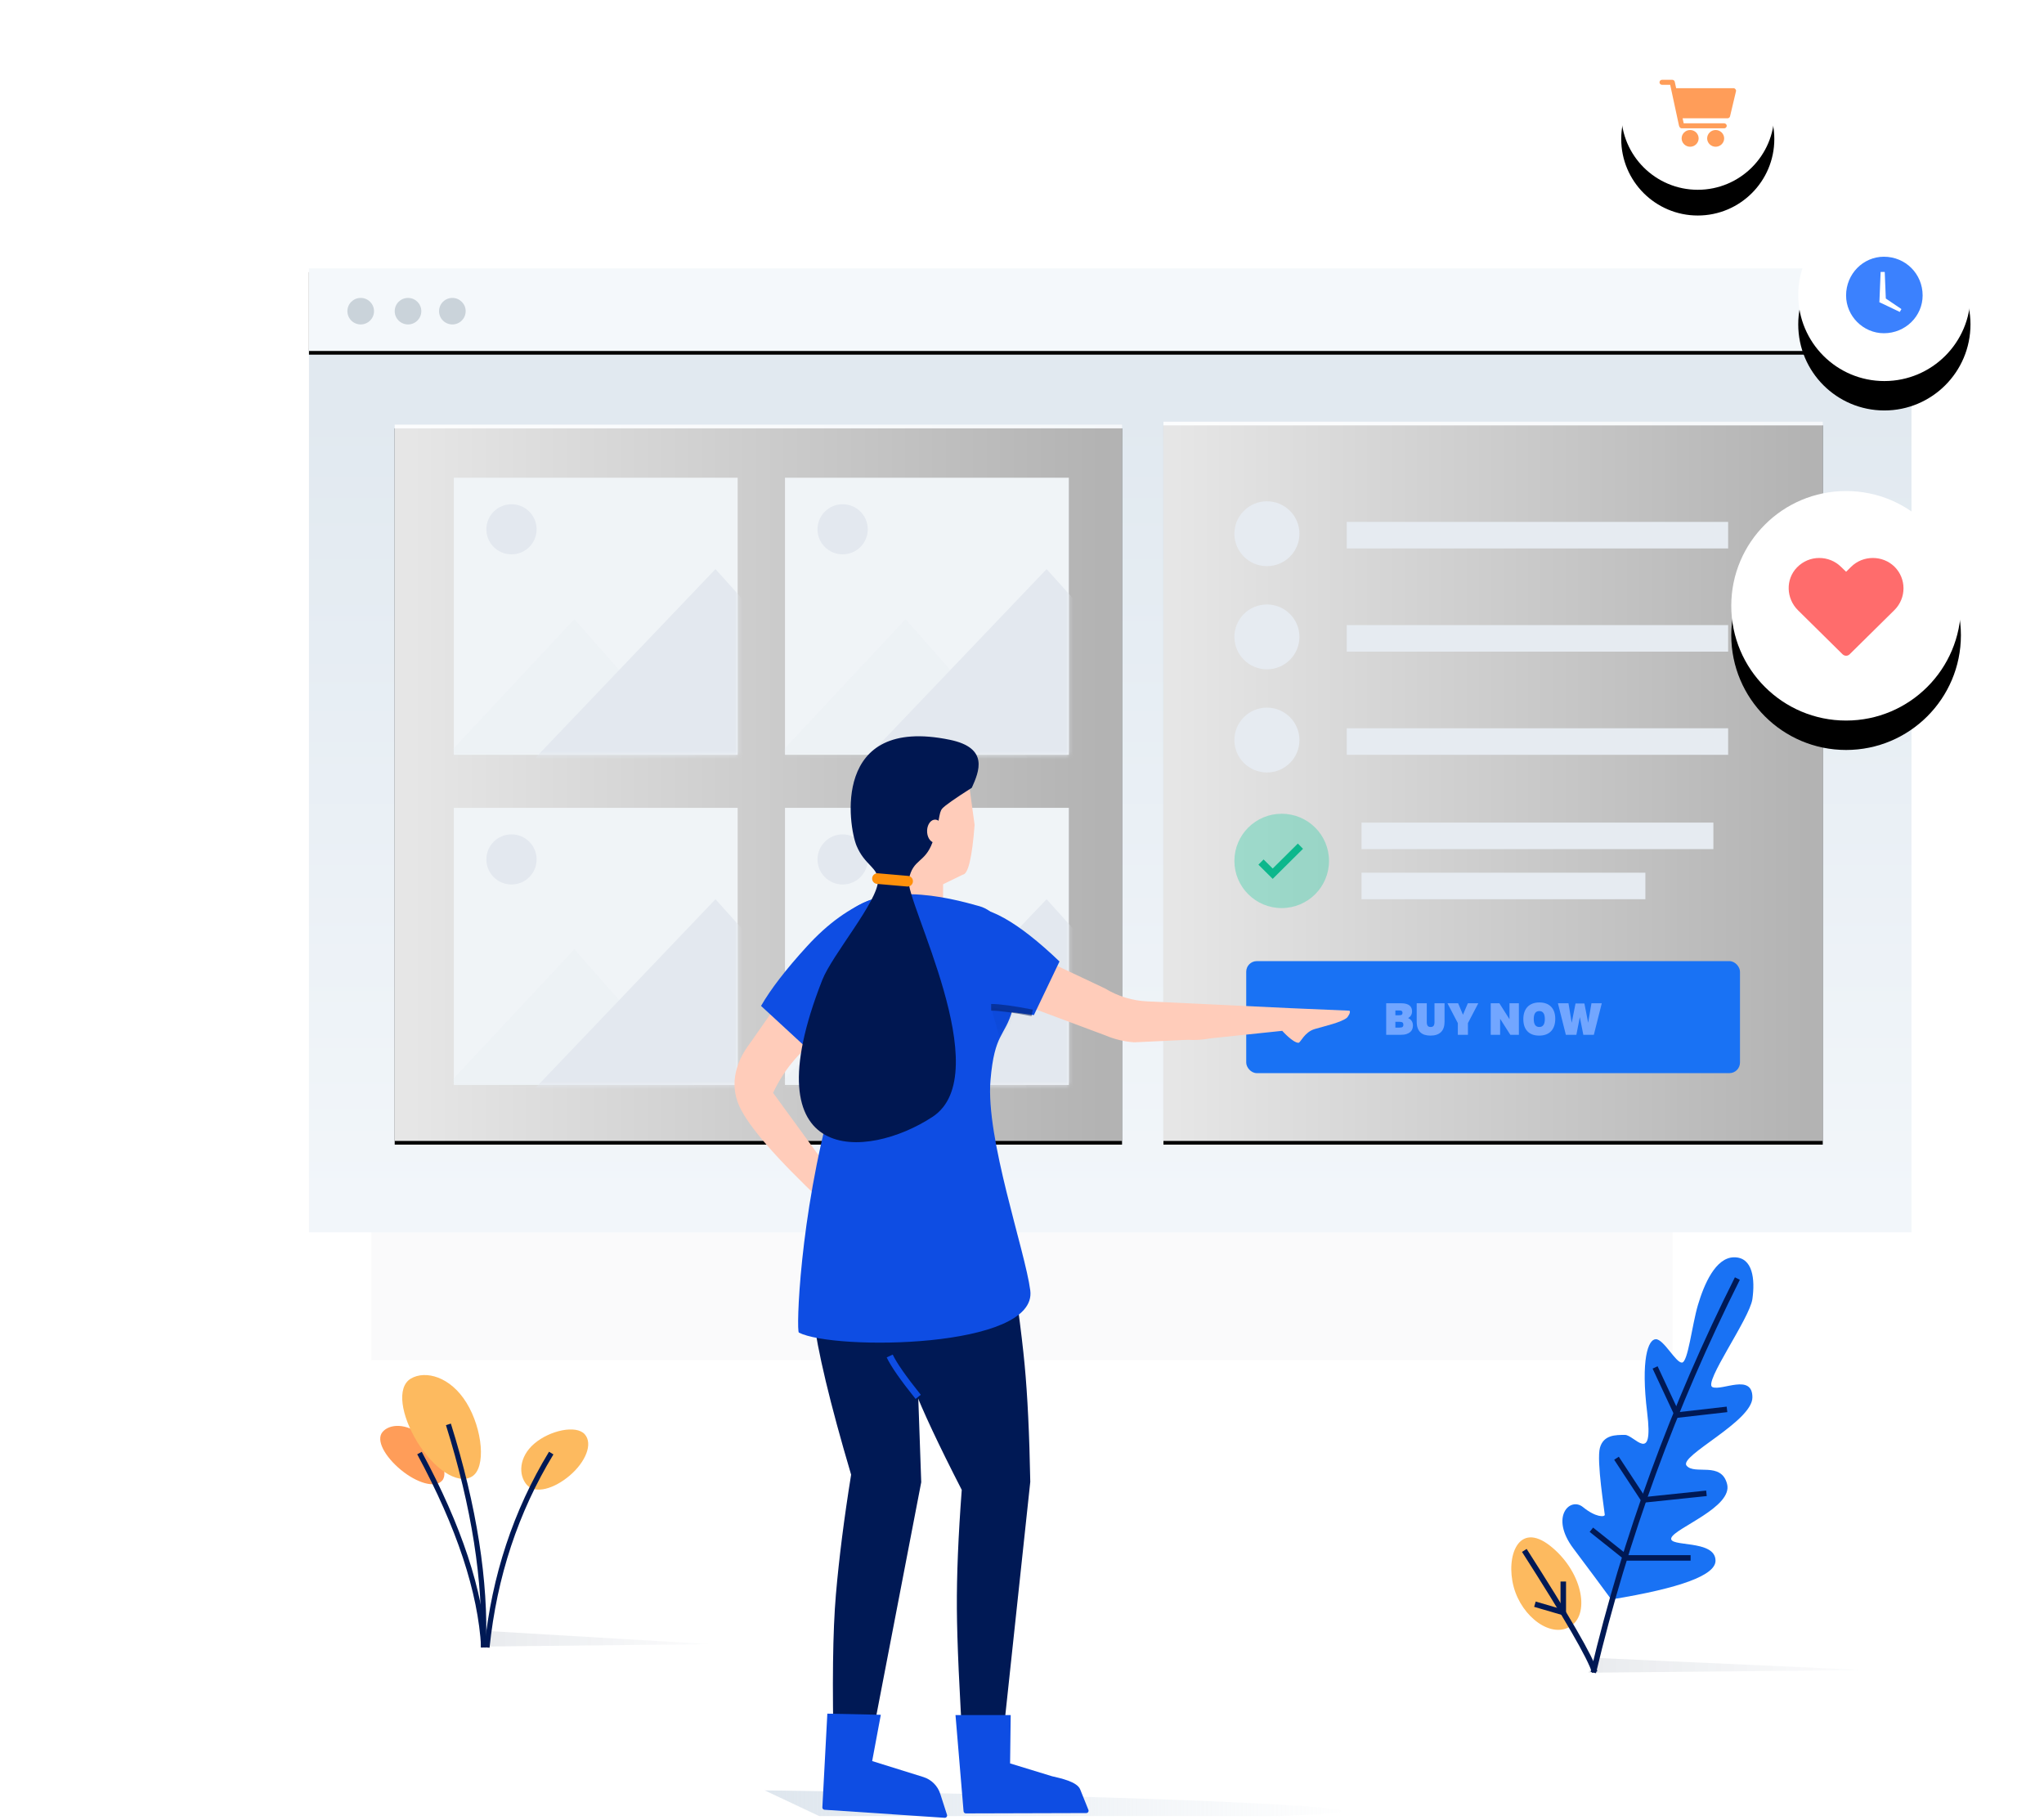 <svg xmlns="http://www.w3.org/2000/svg" xmlns:xlink="http://www.w3.org/1999/xlink" width="556" height="495" viewBox="0 0 556 495">
  <defs>
    <filter id="ecommerce_buyer-a" width="184.7%" height="222.4%" x="-42.4%" y="-61.2%" filterUnits="objectBoundingBox">
      <feGaussianBlur in="SourceGraphic" stdDeviation="50"/>
    </filter>
    <linearGradient id="ecommerce_buyer-b" x1="50%" x2="50%" y1="96.796%" y2="6.327%">
      <stop offset="0%" stop-color="#F2F6FA"/>
      <stop offset="100%" stop-color="#E1E9F0"/>
    </linearGradient>
    <linearGradient id="ecommerce_buyer-e" x1="98.352%" x2="2.926%" y1="50%" y2="50%">
      <stop offset="0%" stop-color="#FFF" stop-opacity=".7"/>
      <stop offset="100%" stop-color="#FFF" stop-opacity=".9"/>
    </linearGradient>
    <rect id="ecommerce_buyer-d" width="197.847" height="194.835"/>
    <filter id="ecommerce_buyer-c" width="102%" height="102.1%" x="-1%" y="-.5%" filterUnits="objectBoundingBox">
      <feOffset dy="1" in="SourceAlpha" result="shadowOffsetOuter1"/>
      <feGaussianBlur in="shadowOffsetOuter1" result="shadowBlurOuter1" stdDeviation=".5"/>
      <feComposite in="shadowBlurOuter1" in2="SourceAlpha" operator="out" result="shadowBlurOuter1"/>
      <feColorMatrix in="shadowBlurOuter1" values="0 0 0 0 0.886   0 0 0 0 0.906   0 0 0 0 0.922  0 0 0 0.3 0"/>
    </filter>
    <rect id="ecommerce_buyer-f" width="77.209" height="75.368"/>
    <rect id="ecommerce_buyer-h" width="77.209" height="75.368"/>
    <rect id="ecommerce_buyer-j" width="77.209" height="75.368"/>
    <rect id="ecommerce_buyer-l" width="77.209" height="75.368"/>
    <rect id="ecommerce_buyer-o" width="179.349" height="195.637" x="240.472" y="49.711"/>
    <filter id="ecommerce_buyer-n" width="102.2%" height="102%" x="-1.1%" y="-.5%" filterUnits="objectBoundingBox">
      <feOffset dy="1" in="SourceAlpha" result="shadowOffsetOuter1"/>
      <feGaussianBlur in="shadowOffsetOuter1" result="shadowBlurOuter1" stdDeviation=".5"/>
      <feComposite in="shadowBlurOuter1" in2="SourceAlpha" operator="out" result="shadowBlurOuter1"/>
      <feColorMatrix in="shadowBlurOuter1" values="0 0 0 0 0.886   0 0 0 0 0.906   0 0 0 0 0.922  0 0 0 0.3 0"/>
    </filter>
    <rect id="ecommerce_buyer-q" width="435.907" height="22.45"/>
    <filter id="ecommerce_buyer-p" width="100.9%" height="117.8%" x="-.5%" y="-4.5%" filterUnits="objectBoundingBox">
      <feOffset dy="1" in="SourceAlpha" result="shadowOffsetOuter1"/>
      <feGaussianBlur in="shadowOffsetOuter1" result="shadowBlurOuter1" stdDeviation=".5"/>
      <feColorMatrix in="shadowBlurOuter1" values="0 0 0 0 0.455   0 0 0 0 0.522   0 0 0 0 0.596  0 0 0 0.05 0"/>
    </filter>
    <linearGradient id="ecommerce_buyer-r" x1="0%" x2="97.677%" y1="50%" y2="50%">
      <stop offset="0%" stop-color="#C8D5E2"/>
      <stop offset="100%" stop-color="#C8D5E2" stop-opacity="0"/>
    </linearGradient>
    <path id="ecommerce_buyer-s" d="M49.566,3.26 C41.356,0.942 21.04,-4.476 11.388,7.421 C5.864,14.232 4.979,24.812 6.652,36.128 C7.901,44.579 11.842,47.523 9.501,55.928 C0.596,87.896 -0.28,118.869 0.461,119.249 C9.964,124.137 65.474,123.674 63.404,107.781 C61.985,96.884 51.241,66.443 52.58,50.601 C53.672,37.662 56.472,38.834 58.542,31.558 C61.81,20.071 57.776,5.578 49.566,3.26 Z"/>
    <linearGradient id="ecommerce_buyer-t" x1="50%" x2="50%" y1="64.181%" y2="0%">
      <stop offset="0%" stop-opacity="0"/>
      <stop offset="100%" stop-color="#001751"/>
    </linearGradient>
    <path id="ecommerce_buyer-v" d="M36.045,26.733 C36.49,26.733 36.792,26.285 36.625,25.872 L34.387,20.294 C33.536,18.172 28.966,17.247 26.739,16.721 L15.32,13.227 L15.486,0.072 L0.469,0.072 L2.664,26.219 C2.676,26.56 2.955,26.826 3.295,26.826 L36.045,26.733 Z"/>
    <path id="ecommerce_buyer-w" d="M34.789,28.346 C35.234,28.346 35.536,27.898 35.37,27.484 L33.133,21.907 C32.281,19.785 30.45,18.209 28.224,17.683 L14.045,14.326 L15.513,1.604 L0.98,2.312 L1.409,27.836 C1.421,28.177 1.699,28.443 2.04,28.443 L34.789,28.346 Z"/>
    <linearGradient id="ecommerce_buyer-x" x1="2.201%" x2="116.991%" y1="50%" y2="50%">
      <stop offset="0%" stop-color="#152E4D" stop-opacity=".128"/>
      <stop offset="100%" stop-color="#15264D" stop-opacity="0"/>
    </linearGradient>
    <ellipse id="ecommerce_buyer-z" cx="31.233" cy="31.217" rx="31.233" ry="31.217"/>
    <filter id="ecommerce_buyer-y" width="213.7%" height="213.7%" x="-56.8%" y="-44%" filterUnits="objectBoundingBox">
      <feOffset dy="8" in="SourceAlpha" result="shadowOffsetOuter1"/>
      <feGaussianBlur in="shadowOffsetOuter1" result="shadowBlurOuter1" stdDeviation="10.5"/>
      <feColorMatrix in="shadowBlurOuter1" values="0 0 0 0 0.875   0 0 0 0 0.906   0 0 0 0 0.929  0 0 0 0.6 0"/>
    </filter>
    <ellipse id="ecommerce_buyer-B" cx="71.575" cy="70.238" rx="23.425" ry="23.413"/>
    <filter id="ecommerce_buyer-A" width="245.1%" height="245.2%" x="-72.6%" y="-55.5%" filterUnits="objectBoundingBox">
      <feOffset dy="8" in="SourceAlpha" result="shadowOffsetOuter1"/>
      <feGaussianBlur in="shadowOffsetOuter1" result="shadowBlurOuter1" stdDeviation="10"/>
      <feColorMatrix in="shadowBlurOuter1" values="0 0 0 0 0.875   0 0 0 0 0.906   0 0 0 0 0.929  0 0 0 0.6 0"/>
    </filter>
    <ellipse id="ecommerce_buyer-D" cx="20.822" cy="20.811" rx="20.822" ry="20.811"/>
    <filter id="ecommerce_buyer-C" width="239.3%" height="239.3%" x="-69.6%" y="-52.9%" filterUnits="objectBoundingBox">
      <feOffset dy="7" in="SourceAlpha" result="shadowOffsetOuter1"/>
      <feGaussianBlur in="shadowOffsetOuter1" result="shadowBlurOuter1" stdDeviation="8.5"/>
      <feColorMatrix in="shadowBlurOuter1" values="0 0 0 0 0.875   0 0 0 0 0.906   0 0 0 0 0.929  0 0 0 0.6 0"/>
    </filter>
  </defs>
  <g fill="none" fill-rule="evenodd" transform="translate(76 10)">
    <rect width="354" height="245" x="25" y="115" fill="#25394D" fill-opacity=".1" fill-rule="nonzero" filter="url(#ecommerce_buyer-a)" opacity=".5"/>
    <g transform="translate(0 55)">
      <rect width="435.907" height="240.538" x="8.043" y="29.666" fill="url(#ecommerce_buyer-b)" fill-rule="nonzero"/>
      <g transform="translate(31.366 50.513)">
        <g fill-rule="nonzero">
          <use fill="#000" filter="url(#ecommerce_buyer-c)" xlink:href="#ecommerce_buyer-d"/>
          <use fill="url(#ecommerce_buyer-e)" xlink:href="#ecommerce_buyer-d"/>
        </g>
        <g transform="translate(16.085 14.432)">
          <mask id="ecommerce_buyer-g" fill="#fff">
            <use xlink:href="#ecommerce_buyer-f"/>
          </mask>
          <use fill="#F0F4F7" fill-rule="nonzero" xlink:href="#ecommerce_buyer-f"/>
          <ellipse cx="15.683" cy="14.031" fill="#E3E8EF" fill-rule="nonzero" mask="url(#ecommerce_buyer-g)" rx="6.836" ry="6.815"/>
          <path fill="#E3E8EF" fill-rule="nonzero" d="M-2.413,76.17 C-2.413,76.17 9.322,63.609 32.791,38.486 L65.949,76.17 C20.374,76.17 -2.413,76.17 -2.413,76.17 Z" mask="url(#ecommerce_buyer-g)" opacity=".503"/>
          <path fill="#E3E8EF" fill-rule="nonzero" d="M16.085,82.585 C16.085,82.585 34.446,63.342 71.168,24.856 L123.051,82.585 C51.74,82.585 16.085,82.585 16.085,82.585 Z" mask="url(#ecommerce_buyer-g)"/>
          <g transform="translate(0 89.8)">
            <mask id="ecommerce_buyer-i" fill="#fff">
              <use xlink:href="#ecommerce_buyer-h"/>
            </mask>
            <use fill="#F0F4F7" fill-rule="nonzero" xlink:href="#ecommerce_buyer-h"/>
            <ellipse cx="15.683" cy="14.031" fill="#E3E8EF" fill-rule="nonzero" mask="url(#ecommerce_buyer-i)" rx="6.836" ry="6.815"/>
            <path fill="#E3E8EF" fill-rule="nonzero" d="M-2.413,76.17 C-2.413,76.17 9.322,63.609 32.791,38.486 L65.949,76.17 C20.374,76.17 -2.413,76.17 -2.413,76.17 Z" mask="url(#ecommerce_buyer-i)" opacity=".503"/>
            <path fill="#E3E8EF" fill-rule="nonzero" d="M16.085,82.585 C16.085,82.585 34.446,63.342 71.168,24.856 L123.051,82.585 C51.74,82.585 16.085,82.585 16.085,82.585 Z" mask="url(#ecommerce_buyer-i)"/>
          </g>
          <g transform="translate(90.077)">
            <mask id="ecommerce_buyer-k" fill="#fff">
              <use xlink:href="#ecommerce_buyer-j"/>
            </mask>
            <use fill="#F0F4F7" fill-rule="nonzero" xlink:href="#ecommerce_buyer-j"/>
            <ellipse cx="15.683" cy="14.031" fill="#E3E8EF" fill-rule="nonzero" mask="url(#ecommerce_buyer-k)" rx="6.836" ry="6.815"/>
            <path fill="#E3E8EF" fill-rule="nonzero" d="M-2.413,76.17 C-2.413,76.17 9.322,63.609 32.791,38.486 L65.949,76.17 C20.374,76.17 -2.413,76.17 -2.413,76.17 Z" mask="url(#ecommerce_buyer-k)" opacity=".503"/>
            <path fill="#E3E8EF" fill-rule="nonzero" d="M16.085,82.585 C16.085,82.585 34.446,63.342 71.168,24.856 L123.051,82.585 C51.74,82.585 16.085,82.585 16.085,82.585 Z" mask="url(#ecommerce_buyer-k)"/>
          </g>
          <g transform="translate(90.077 89.8)">
            <mask id="ecommerce_buyer-m" fill="#fff">
              <use xlink:href="#ecommerce_buyer-l"/>
            </mask>
            <use fill="#F0F4F7" fill-rule="nonzero" xlink:href="#ecommerce_buyer-l"/>
            <ellipse cx="15.683" cy="14.031" fill="#E3E8EF" fill-rule="nonzero" mask="url(#ecommerce_buyer-m)" rx="6.836" ry="6.815"/>
            <path fill="#E3E8EF" fill-rule="nonzero" d="M-2.413,76.17 C-2.413,76.17 9.322,63.609 32.791,38.486 L65.949,76.17 C20.374,76.17 -2.413,76.17 -2.413,76.17 Z" mask="url(#ecommerce_buyer-m)" opacity=".503"/>
            <path fill="#E3E8EF" fill-rule="nonzero" d="M16.085,82.585 C16.085,82.585 34.446,63.342 71.168,24.856 L123.051,82.585 C51.74,82.585 16.085,82.585 16.085,82.585 Z" mask="url(#ecommerce_buyer-m)"/>
          </g>
        </g>
      </g>
      <g fill-rule="nonzero">
        <use fill="#000" filter="url(#ecommerce_buyer-n)" xlink:href="#ecommerce_buyer-o"/>
        <use fill="url(#ecommerce_buyer-e)" xlink:href="#ecommerce_buyer-o"/>
      </g>
      <g transform="translate(262.992 196.439)">
        <rect width="134.311" height="30.468" fill="#1972F4" fill-rule="nonzero" rx="2.875"/>
        <path fill="#72A6FF" d="M38.075,11.458 L42.105,11.458 C42.684,11.458 43.166,11.516 43.552,11.632 C43.938,11.748 44.246,11.907 44.475,12.107 C44.705,12.308 44.867,12.542 44.964,12.811 C45.06,13.079 45.109,13.362 45.109,13.659 C45.109,14.051 45.024,14.402 44.855,14.711 C44.686,15.02 44.413,15.278 44.035,15.487 C44.912,15.879 45.35,16.557 45.35,17.519 C45.35,17.856 45.294,18.177 45.181,18.481 C45.068,18.786 44.879,19.055 44.614,19.287 C44.349,19.52 44.003,19.704 43.577,19.84 C43.15,19.977 42.624,20.045 41.996,20.045 L38.075,20.045 L38.075,11.458 Z M40.573,14.717 L41.646,14.717 C41.984,14.717 42.213,14.661 42.334,14.549 C42.455,14.436 42.515,14.276 42.515,14.067 C42.515,13.859 42.455,13.699 42.334,13.586 C42.213,13.474 41.984,13.418 41.646,13.418 L40.573,13.418 L40.573,14.717 Z M40.573,18.084 L41.707,18.084 C42.117,18.084 42.394,18.016 42.539,17.88 C42.684,17.744 42.756,17.551 42.756,17.303 C42.756,17.046 42.684,16.85 42.539,16.713 C42.394,16.577 42.117,16.509 41.707,16.509 L40.573,16.509 L40.573,18.084 Z M50.127,20.261 C49.54,20.261 49.013,20.189 48.547,20.045 C48.08,19.9 47.686,19.674 47.365,19.365 C47.043,19.057 46.798,18.662 46.629,18.181 C46.46,17.7 46.375,17.122 46.375,16.449 L46.375,11.458 L49.114,11.458 L49.114,16.569 C49.114,17.026 49.194,17.365 49.355,17.585 C49.516,17.806 49.785,17.916 50.163,17.916 C50.541,17.916 50.811,17.806 50.972,17.585 C51.133,17.365 51.213,17.026 51.213,16.569 L51.213,11.458 L53.951,11.458 L53.951,16.449 C53.951,17.732 53.622,18.688 52.962,19.317 C52.303,19.947 51.358,20.261 50.127,20.261 Z M57.643,11.458 L58.958,14.585 L60.285,11.458 L63.132,11.458 L60.309,16.858 L60.309,20.045 L57.559,20.045 L57.559,16.858 L54.736,11.458 L57.643,11.458 Z M66.51,11.458 L68.862,11.458 L71.613,15.799 L71.613,11.458 L74.17,11.458 L74.17,20.045 L71.842,20.045 L69.067,15.679 L69.067,20.045 L66.51,20.045 L66.51,11.458 Z M79.684,20.261 C78.984,20.261 78.367,20.159 77.832,19.955 C77.297,19.75 76.847,19.455 76.481,19.071 C76.115,18.686 75.839,18.217 75.654,17.663 C75.469,17.11 75.377,16.485 75.377,15.787 C75.377,15.09 75.469,14.462 75.654,13.905 C75.839,13.348 76.117,12.871 76.487,12.474 C76.857,12.077 77.315,11.772 77.862,11.56 C78.409,11.347 79.04,11.241 79.756,11.241 C80.456,11.241 81.073,11.343 81.608,11.548 C82.143,11.752 82.593,12.047 82.959,12.432 C83.325,12.817 83.6,13.284 83.785,13.833 C83.97,14.382 84.063,15.006 84.063,15.703 C84.063,16.401 83.968,17.032 83.779,17.597 C83.59,18.163 83.313,18.642 82.947,19.035 C82.581,19.427 82.125,19.73 81.578,19.943 C81.031,20.155 80.399,20.261 79.684,20.261 Z M79.72,17.916 C80.725,17.916 81.228,17.194 81.228,15.751 C81.228,14.308 80.725,13.586 79.72,13.586 C78.715,13.586 78.212,14.308 78.212,15.751 C78.212,17.194 78.715,17.916 79.72,17.916 Z M93.014,16.773 L93.907,11.458 L96.718,11.458 L94.558,20.045 L91.699,20.045 L90.746,15.234 L89.805,20.045 L86.946,20.045 L84.787,11.458 L87.658,11.458 L88.538,16.773 L89.576,11.518 L91.989,11.518 L93.014,16.773 Z"/>
      </g>
      <path fill="#E6EBF1" fill-rule="nonzero" d="M268.621 88.999C263.735 88.999 259.775 85.05 259.775 80.179 259.775 75.308 263.735 71.359 268.621 71.359 273.507 71.359 277.468 75.308 277.468 80.179 277.468 85.05 273.507 88.999 268.621 88.999zM290.336 76.972L394.085 76.972 394.085 84.188 290.336 84.188 290.336 76.972zM268.621 117.062C263.735 117.062 259.775 113.113 259.775 108.242 259.775 103.371 263.735 99.422 268.621 99.422 273.507 99.422 277.468 103.371 277.468 108.242 277.468 113.113 273.507 117.062 268.621 117.062zM290.336 105.035L394.085 105.035 394.085 112.251 290.336 112.251 290.336 105.035zM268.621 145.124C263.735 145.124 259.775 141.176 259.775 136.305 259.775 131.434 263.735 127.485 268.621 127.485 273.507 127.485 277.468 131.434 277.468 136.305 277.468 141.176 273.507 145.124 268.621 145.124zM290.336 133.097L394.085 133.097 394.085 140.314 290.336 140.314 290.336 133.097z"/>
      <g transform="translate(259.775 156.35)">
        <ellipse cx="12.868" cy="12.829" fill="#00C896" fill-rule="nonzero" opacity=".3" rx="12.868" ry="12.829"/>
        <polyline stroke="#0CB78C" stroke-width="1.997" points="7.238 13.144 10.421 16.303 17.962 8.82"/>
      </g>
      <polygon fill="#E6EBF1" points="294.358 158.755 390.064 158.755 390.064 165.971 294.358 165.971"/>
      <polygon fill="#E6EBF1" points="294.358 172.385 371.566 172.385 371.566 179.601 294.358 179.601"/>
      <g transform="translate(8.043 8.018)">
        <g fill-rule="nonzero">
          <use fill="#000" filter="url(#ecommerce_buyer-p)" xlink:href="#ecommerce_buyer-q"/>
          <use fill="#F4F8FB" xlink:href="#ecommerce_buyer-q"/>
        </g>
        <path fill="#CAD3DA" fill-rule="nonzero" d="M14.074,15.234 C12.076,15.234 10.455,13.619 10.455,11.626 C10.455,9.633 12.076,8.018 14.074,8.018 C16.073,8.018 17.694,9.633 17.694,11.626 C17.694,13.619 16.073,15.234 14.074,15.234 Z M26.943,15.234 C24.944,15.234 23.323,13.619 23.323,11.626 C23.323,9.633 24.944,8.018 26.943,8.018 C28.941,8.018 30.562,9.633 30.562,11.626 C30.562,13.619 28.941,15.234 26.943,15.234 Z M39.006,15.234 C37.008,15.234 35.387,13.619 35.387,11.626 C35.387,9.633 37.008,8.018 39.006,8.018 C41.005,8.018 42.626,9.633 42.626,11.626 C42.626,13.619 41.005,15.234 39.006,15.234 Z"/>
      </g>
    </g>
    <path fill="url(#ecommerce_buyer-r)" fill-rule="nonzero" d="M271.126,484 C296.852,483.167 294.807,482 264.991,480.5 C235.175,479 190.845,477.833 132,477 L146.857,484 L271.126,484 Z" opacity=".597"/>
    <g transform="translate(106 154)">
      <g transform="rotate(67 -33.125 82.113)">
        <path fill="#FFCCBA" d="M0.311,9.303 L12.09,0.448 C12.582,3.264 13.6,6.266 15.143,9.453 C16.687,12.639 18.707,15.632 21.204,18.431 L55.184,10.534 L58.889,11.4 L71.195,10.981 C71.895,11.151 71.992,12.113 71.334,12.415 L63.377,17.548 C62.809,17.687 59.644,17.711 53.88,17.619 C37.973,24.572 27.039,28.129 21.08,28.29 C12.14,28.532 7.75,21.384 6.314,18.904 L0.311,9.303 Z" transform="translate(16.75 27.137)"/>
        <path fill="#0E4DE3" fill-rule="nonzero" d="M0.049,0.151 C-0.767,3.966 21.498,9.485 26.187,16.546 L31.912,31.664 L14.916,39.341 C11.743,35.149 8.397,29.207 4.878,21.516 C1.359,13.824 -0.251,6.702 0.049,0.151 Z"/>
      </g>
      <g fill="#FFCCBA" transform="translate(58.08 49.28)">
        <path d="M8.952,42.068 C4.809,42.068 1.452,38.716 1.452,34.581 L1.452,21.981 C1.452,17.845 4.809,14.494 8.952,14.494 C13.095,14.494 16.452,17.845 16.452,21.981 L16.452,34.581 C16.452,38.716 13.095,42.068 8.952,42.068"/>
        <path d="M20.553,0.411 L23.564,0.411 L25.029,11.112 C24.341,20.033 23.265,24.542 21.801,24.64 L11.808,29.514 L2.317,23.313 L0.044,4.401 L20.553,0.411 Z"/>
      </g>
      <g transform="rotate(-38 166.993 -43.84)">
        <path fill="#FFCCBA" d="M8.318,79.617 L37.512,75.245 C40.208,74.968 42.839,74.236 45.292,73.086 L57.643,65.46 C59.535,64.572 61.302,63.439 62.904,62.093 L78.983,50.841 C78.983,50.841 83.129,52.281 84.434,51.539 C84.916,51.266 84.412,48.22 86.49,46.118 C88.608,43.976 91.799,41.145 92.611,39.29 C92.803,38.852 92.887,37.177 92.283,37.199 C83.069,41.803 78.267,44.203 77.876,44.399 L43.077,61.587 C39.412,63.429 35.343,64.301 31.25,64.125 L6.874,65.713 L8.318,79.617 Z" transform="rotate(67 49.813 58.408)"/>
        <path fill="#0E4DE3" fill-rule="nonzero" d="M11.538,5.37 C17.465,4.905 25.314,10.858 35.084,23.23 L26.158,36.701 L8.77,31.859 C4.688,14.665 5.611,5.835 11.538,5.37 Z" transform="rotate(30 20.679 21.023)"/>
      </g>
      <path fill="#001955" fill-rule="nonzero" d="M91.686,169.58 C94.243,186.262 95.918,198.79 96.709,207.164 C97.501,215.539 98.015,226.174 98.252,239.071 L90.234,314.038 L80.096,314.038 C78.948,296.04 78.344,282.548 78.284,273.56 C78.224,264.572 78.666,253.807 79.61,241.265 C73.3,228.967 68.932,219.659 66.507,213.341 C64.081,207.022 62.588,201.058 62.027,195.45 L45.012,177.305 L91.686,169.58 Z"/>
      <path fill="#001955" fill-rule="nonzero" d="M41.495,169.58 C38.867,176.515 38.106,184.631 39.21,193.929 C40.315,203.226 43.751,217.626 49.519,237.127 C47.613,248.97 46.233,259.843 45.379,269.746 C44.526,279.65 44.341,294.414 44.825,314.038 L54.178,314.038 L68.59,239.179 L66.914,191.496 L90.024,170.037 L41.495,169.58 Z"/>
      <g transform="translate(34.848 79.234)">
        <mask id="ecommerce_buyer-u" fill="#fff">
          <use xlink:href="#ecommerce_buyer-s"/>
        </mask>
        <use fill="#0E4DE3" fill-rule="nonzero" xlink:href="#ecommerce_buyer-s"/>
        <path fill="url(#ecommerce_buyer-t)" fill-rule="nonzero" d="M52.756,30.783 C54.741,38.222 56.697,44.329 58.627,49.104 C60.556,53.879 62.031,61.668 63.05,72.47 L60.133,32.069 L52.756,30.783 Z" mask="url(#ecommerce_buyer-u)" opacity=".243"/>
      </g>
      <path fill="#001751" d="M74.336,55.904 C73.231,57.126 73.776,59.368 71.657,65.125 C69.539,70.881 66.354,69.51 65.2,75.241 C64.046,80.972 89.463,128.117 71.657,139.801 C53.852,151.485 21.584,153.622 41.686,102.534 C44.363,95.728 56.827,81.141 56.827,75.551 C56.827,71.892 53.241,71.409 51.012,66.091 C48.783,60.774 44.066,30.569 76.362,37.229 C87.105,39.444 84.316,45.874 82.352,50.278 C77.745,53.214 75.073,55.089 74.336,55.904 Z"/>
      <path fill="#FFCCBA" d="M74.52,61.709 C74.663,63.432 73.812,64.996 72.617,65.201 C71.422,65.406 70.341,64.179 70.196,62.456 C70.053,60.734 70.904,59.17 72.099,58.965 C72.699,58.862 73.271,59.12 73.71,59.621 C74.145,60.117 74.45,60.852 74.52,61.709"/>
      <path stroke="#001955" stroke-width="1.815" d="M98.802,110.343 C93.499,110.434 89.754,110.712 87.568,111.177" opacity=".496" transform="rotate(12 93.185 110.76)"/>
      <use fill="#0E4DE3" fill-rule="nonzero" transform="translate(77.44 302.442)" xlink:href="#ecommerce_buyer-v"/>
      <use fill="#0E4DE3" fill-rule="nonzero" transform="rotate(4 -4270.886 754.568)" xlink:href="#ecommerce_buyer-w"/>
      <path stroke="#0E4DE3" stroke-width="1.815" d="M67.76,215.961 C63.687,210.88 61.106,207.176 60.016,204.849"/>
      <path fill="#FF910B" fill-rule="nonzero" d="M56.669,73.896 L64.902,73.895 C65.702,73.894 66.351,74.543 66.351,75.343 C66.351,75.343 66.351,75.344 66.351,75.344 L66.351,75.344 C66.351,76.144 65.702,76.793 64.901,76.793 L56.668,76.795 C55.868,76.795 55.219,76.146 55.219,75.346 C55.219,75.346 55.219,75.346 55.219,75.346 L55.219,75.346 C55.219,74.545 55.868,73.896 56.669,73.896 Z" transform="rotate(5 60.785 75.345)"/>
    </g>
    <g fill-rule="nonzero" transform="translate(25 359)">
      <path fill="#FF9D59" d="M11.523,32.096 C17.112,32.053 21.979,29.998 22.001,27.061 C22.024,24.124 15.652,21.221 10.063,21.264 C4.474,21.307 1.097,24.457 1.075,27.394 C1.052,30.331 5.934,32.139 11.523,32.096 Z" transform="rotate(40 11.538 26.68)"/>
      <path fill="#FDBA5F" d="M19.771,27.366 C28.155,27.308 35.454,24.097 35.486,19.497 C35.518,14.897 25.956,10.34 17.572,10.398 C9.187,10.456 4.123,15.383 4.092,19.983 C4.06,24.583 11.386,27.424 19.771,27.366 Z" transform="rotate(59 19.789 18.882)"/>
      <path stroke="#001955" stroke-width="1.404" d="M20.975,18.449 C28.002,40.878 31.176,61.106 30.499,79.133"/>
      <path fill="#FDBA5F" d="M49.811,33.954 C55.398,33.997 60.229,31.64 60.202,28.156 C60.175,24.671 53.755,21.119 48.168,21.076 C42.581,21.033 39.257,24.713 39.284,28.198 C39.311,31.682 44.223,33.911 49.811,33.954 Z" transform="rotate(-41 49.743 27.515)"/>
      <polyline fill="url(#ecommerce_buyer-x)" points="29.949 78.889 92 78.222 29.949 74.554 29.949 78.222" opacity=".742"/>
      <path stroke="#001955" stroke-width="1.404" d="M48.942 26.252C39.312 42.094 33.485 59.721 31.462 79.133M13.109 26.252C23.905 46.272 29.732 63.899 30.589 79.133"/>
    </g>
    <g transform="translate(330 332)">
      <polyline fill="url(#ecommerce_buyer-x)" fill-rule="nonzero" points="26 113 101 112.262 28.671 109" opacity=".742"/>
      <g transform="translate(19)">
        <path fill="#1972F4" fill-rule="nonzero" d="M13.291,93.073 C32.195,89.981 41.647,86.466 41.647,82.527 C41.647,76.617 28.557,78.971 29.646,76.276 C30.734,73.581 46.392,67.95 44.799,61.685 C43.206,55.421 35.97,59.31 33.775,56.676 C31.58,54.042 51.682,44.689 51.682,38.094 C51.682,31.499 43.457,36.388 40.826,35.319 C38.195,34.25 50.933,16.696 51.682,11.354 C52.43,6.012 51.822,0 46.734,0 C41.647,0 38.519,7.405 36.872,12.951 C35.224,18.496 34.167,28.645 32.491,28.645 C30.815,28.645 27.547,22.28 25.422,22.28 C23.297,22.28 21.288,27.861 23.061,42.269 C24.833,56.676 19.576,48.312 17.022,48.312 C14.469,48.312 11.2,48.287 10.21,51.802 C9.22,55.317 11.524,69.411 11.524,70.041 C11.524,70.672 9.107,70.806 5.588,67.943 C2.07,65.079 -3.476,70.586 2.963,79.173 C7.256,84.897 10.698,89.531 13.291,93.073 Z"/>
        <path stroke="#001955" stroke-width="1.5" d="M47.591,5.781 C30.182,40.516 17.119,76.244 8.404,112.965"/>
        <polyline stroke="#001955" stroke-width="1.5" points="34.873 81.769 17.487 81.769 7.879 74.107"/>
        <polyline stroke="#001955" stroke-width="1.5" points="39.181 64.201 22.147 65.984 14.707 54.66"/>
        <polyline stroke="#001955" stroke-width="1.5" points="44.77 41.37 31.263 42.909 25.212 29.958"/>
      </g>
      <g transform="matrix(-1 0 0 1 28 76)">
        <path fill="#FDBA5F" fill-rule="nonzero" d="M12.384,2.444 C3.79,9.175 1.356,20.61 6.614,24.251 C11.873,27.892 20.044,21.905 22.258,13.636 C24.472,5.366 20.979,-4.286 12.384,2.444 Z"/>
        <path stroke="#001955" stroke-width="1.5" d="M19.359,3.733 C7.775,21.826 1.393,32.852 0.212,36.812"/>
        <polyline stroke="#001955" stroke-width="1.5" points="8.765 12.199 8.765 20.616 16.478 18.36"/>
      </g>
    </g>
    <g transform="translate(365)">
      <g transform="translate(29.932 123.566)">
        <g fill-rule="nonzero">
          <use fill="#000" filter="url(#ecommerce_buyer-y)" xlink:href="#ecommerce_buyer-z"/>
          <use fill="#FFF" xlink:href="#ecommerce_buyer-z"/>
        </g>
        <path fill="#FF6C6C" d="M44.423,20.605 C42.806,19.008 40.661,18.21 38.517,18.21 C36.372,18.21 34.227,19.008 32.61,20.605 L31.239,21.959 L29.833,20.605 C28.215,19.008 26.071,18.21 23.926,18.21 C21.711,18.21 19.531,19.078 17.879,20.779 C14.715,24.042 14.926,29.249 18.16,32.443 L30.255,44.385 C30.817,44.941 31.696,44.941 32.223,44.385 L44.423,32.339 C47.658,29.076 47.658,23.834 44.423,20.605 Z"/>
      </g>
      <g fill-rule="nonzero">
        <use fill="#000" filter="url(#ecommerce_buyer-A)" xlink:href="#ecommerce_buyer-B"/>
        <use fill="#FFF" xlink:href="#ecommerce_buyer-B"/>
      </g>
      <path fill="#3B81FE" fill-rule="nonzero" d="M71.972,71.2 L71.679,63.978 C71.679,63.975 71.676,63.972 71.672,63.972 L70.565,63.972 C70.562,63.972 70.559,63.975 70.559,63.978 L70.227,72.163 L70.216,72.184 C70.215,72.188 70.215,72.191 70.216,72.195 C70.217,72.198 70.219,72.201 70.223,72.202 L70.225,72.204 L70.224,72.238 C70.224,72.241 70.225,72.245 70.227,72.248 C70.23,72.25 70.233,72.252 70.237,72.252 L70.326,72.252 L75.766,74.846 C75.769,74.847 75.773,74.846 75.775,74.843 L76.217,74.079 C76.218,74.075 76.217,74.072 76.215,74.07 L71.972,71.2 Z M81.986,70.366 C81.986,75.985 77.325,80.643 71.447,80.643 C65.825,80.643 61.164,75.985 61.164,70.366 C61.164,64.491 65.825,59.832 71.447,59.832 C77.325,59.832 81.986,64.491 81.986,70.366 Z"/>
      <g fill-rule="nonzero">
        <use fill="#000" filter="url(#ecommerce_buyer-C)" xlink:href="#ecommerce_buyer-D"/>
        <use fill="#FFF" xlink:href="#ecommerce_buyer-D"/>
      </g>
      <path fill="#FF9D59" fill-rule="nonzero" d="M11.105,11.706 C10.722,11.706 10.411,12.012 10.411,12.389 C10.411,12.766 10.722,13.072 11.105,13.072 L13.318,13.072 L15.705,24.147 C15.8,24.564 16.077,24.911 16.428,24.908 L28,24.908 C28.367,24.913 28.704,24.586 28.704,24.226 C28.704,23.865 28.367,23.538 28,23.543 L16.992,23.543 L16.696,22.177 L28.926,22.177 C29.237,22.175 29.53,21.942 29.598,21.643 L31.219,14.815 C31.309,14.418 30.959,13.985 30.546,13.983 L14.938,13.983 L14.562,12.247 C14.497,11.944 14.198,11.706 13.883,11.706 L11.105,11.706 Z M18.743,25.364 C17.473,25.364 16.428,26.391 16.428,27.64 C16.428,28.889 17.473,29.916 18.743,29.916 C20.013,29.916 21.057,28.889 21.057,27.64 C21.057,26.391 20.013,25.364 18.743,25.364 Z M25.686,25.364 C24.416,25.364 23.371,26.391 23.371,27.64 C23.371,28.889 24.416,29.916 25.686,29.916 C26.956,29.916 28,28.889 28,27.64 C28,26.391 26.956,25.364 25.686,25.364 Z"/>
    </g>
  </g>
</svg>
